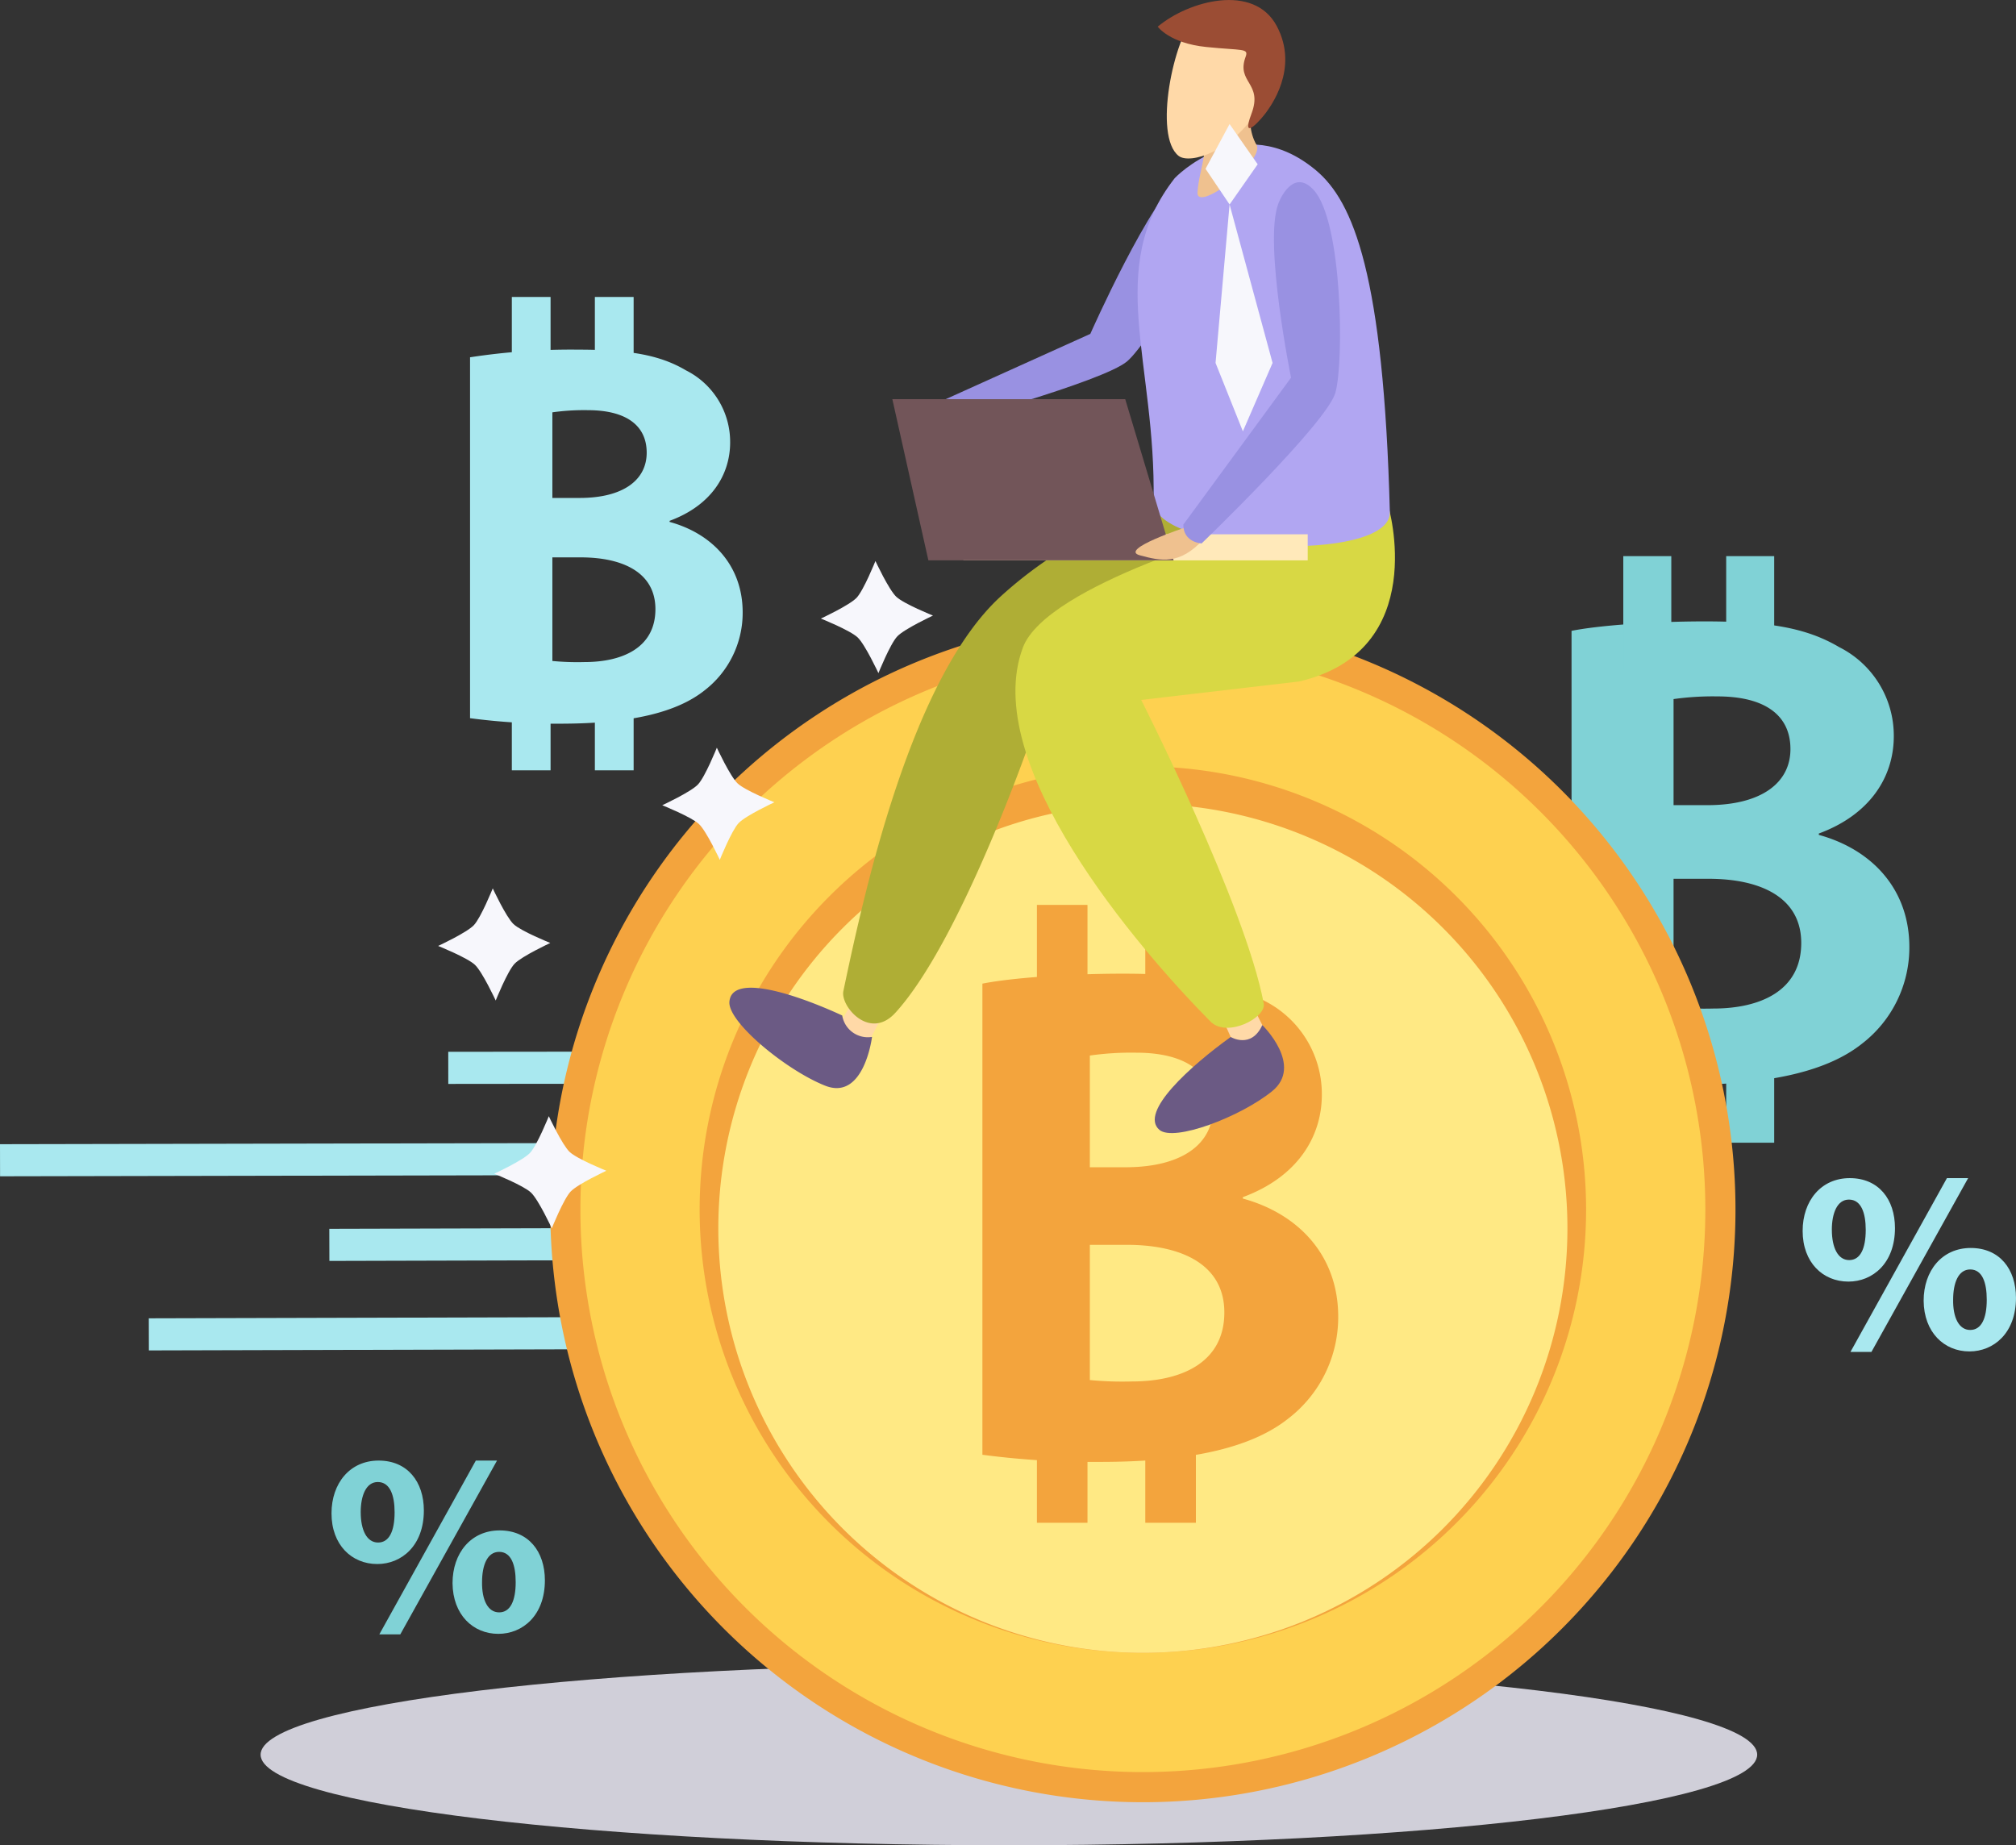 <svg xmlns="http://www.w3.org/2000/svg" xmlns:xlink="http://www.w3.org/1999/xlink" width="371.551" height="340.1" viewBox="0 0 371.551 340.1">
  <rect x="0" y="0" width="371.551" height="340.1" fill="#333333" stroke="none"/>
  <defs>
    <clipPath id="clip-path">
      <rect id="Rectangle_7800" data-name="Rectangle 7800" width="371.551" height="340.1" fill="none"/>
    </clipPath>
  </defs>
  <g id="Group_41570" data-name="Group 41570" transform="translate(0 0)">
    <rect id="Rectangle_7783" data-name="Rectangle 7783" width="160.305" height="5.918" transform="translate(27.425 242.973) rotate(-0.153)" fill="#a9e8ef"/>
    <rect id="Rectangle_7784" data-name="Rectangle 7784" width="160.303" height="5.918" transform="translate(60.692 226.478) rotate(-0.153)" fill="#a9e8ef"/>
    <rect id="Rectangle_7785" data-name="Rectangle 7785" width="160.305" height="5.916" transform="translate(0 210.882) rotate(-0.115)" fill="#a9e8ef"/>
    <rect id="Rectangle_7786" data-name="Rectangle 7786" width="160.305" height="5.918" transform="matrix(1, -0.001, 0.001, 1, 82.614, 193.854)" fill="#a9e8ef"/>
    <g id="Group_41569" data-name="Group 41569" transform="translate(0 0)">
      <g id="Group_41568" data-name="Group 41568" clip-path="url(#clip-path)">
        <path id="Path_86465" data-name="Path 86465" d="M73.261,30.711c4.981-1,15.063-1.743,24.528-1.743,11.58,0,18.676,1.119,24.777,4.732a18.259,18.259,0,0,1,10.085,16.435c0,7.472-4.357,14.442-13.817,17.929v.253c9.587,2.617,16.684,9.836,16.684,20.669a22.361,22.361,0,0,1-8.717,17.807c-6.1,4.855-16.312,7.6-32.992,7.6a146.866,146.866,0,0,1-20.546-1.249Zm18.8,32.126h6.227c9.963,0,15.316-4.112,15.316-10.334,0-6.353-4.855-9.71-13.454-9.71a51.927,51.927,0,0,0-8.089.494Zm0,37.23a58.9,58.9,0,0,0,7.346.253c8.591,0,16.186-3.242,16.186-12.082,0-8.468-7.595-11.829-17.059-11.829H92.06Z" transform="translate(216.377 85.558)" fill="#80d2d6"/>
        <rect id="Rectangle_7787" data-name="Rectangle 7787" width="8.848" height="20.863" transform="translate(299.174 102.499)" fill="#80d2d6"/>
        <rect id="Rectangle_7788" data-name="Rectangle 7788" width="8.848" height="20.863" transform="translate(318.139 102.499)" fill="#80d2d6"/>
        <rect id="Rectangle_7789" data-name="Rectangle 7789" width="8.848" height="20.863" transform="translate(299.174 189.745)" fill="#80d2d6"/>
        <rect id="Rectangle_7790" data-name="Rectangle 7790" width="8.848" height="20.863" transform="translate(318.139 189.745)" fill="#80d2d6"/>
        <path id="Path_86466" data-name="Path 86466" d="M21.912,17.707a121.757,121.757,0,0,1,19.8-1.407c9.342,0,15.071.9,19.993,3.815a14.749,14.749,0,0,1,8.144,13.268c0,6.029-3.523,11.655-11.157,14.466v.2c7.737,2.115,13.466,7.939,13.466,16.684a18.048,18.048,0,0,1-7.033,14.371c-4.922,3.918-13.165,6.132-26.631,6.132a118.338,118.338,0,0,1-16.581-1.012ZM37.086,43.631H42.11c8.041,0,12.359-3.313,12.359-8.338,0-5.124-3.918-7.84-10.852-7.84a41.734,41.734,0,0,0-6.531.4Zm0,30.047a48.178,48.178,0,0,0,5.93.2c6.93,0,13.062-2.609,13.062-9.749,0-6.832-6.132-9.544-13.766-9.544H37.086Z" transform="translate(64.717 48.143)" fill="#a9e8ef"/>
        <rect id="Rectangle_7791" data-name="Rectangle 7791" width="7.14" height="16.838" transform="translate(94.331 54.732)" fill="#a9e8ef"/>
        <rect id="Rectangle_7792" data-name="Rectangle 7792" width="7.144" height="16.838" transform="translate(109.635 54.732)" fill="#a9e8ef"/>
        <rect id="Rectangle_7793" data-name="Rectangle 7793" width="7.14" height="16.834" transform="translate(94.331 125.14)" fill="#a9e8ef"/>
        <rect id="Rectangle_7794" data-name="Rectangle 7794" width="7.144" height="16.834" transform="translate(109.635 125.14)" fill="#a9e8ef"/>
        <path id="Path_86467" data-name="Path 86467" d="M287.969,94.283c0,9.224-61.742,16.7-137.91,16.7s-137.91-7.48-137.91-16.7,61.742-16.712,137.91-16.712,137.91,7.484,137.91,16.712" transform="translate(35.882 229.111)" fill="#d0cfd9"/>
        <path id="Path_86468" data-name="Path 86468" d="M244.084,137.982A109.216,109.216,0,1,1,134.873,28.766,109.211,109.211,0,0,1,244.084,137.982" transform="translate(75.766 84.962)" fill="#f3a43d"/>
        <path id="Path_86469" data-name="Path 86469" d="M234.383,133.835A103.663,103.663,0,1,1,130.722,30.17,103.664,103.664,0,0,1,234.383,133.835" transform="translate(79.913 89.108)" fill="#fed150"/>
        <path id="Path_86470" data-name="Path 86470" d="M195.99,117.419a81.687,81.687,0,1,1-81.683-81.691,81.686,81.686,0,0,1,81.683,81.691" transform="translate(96.329 105.524)" fill="#f3a43d"/>
        <path id="Path_86471" data-name="Path 86471" d="M189.978,115.717a78.246,78.246,0,1,1-78.244-78.248,78.246,78.246,0,0,1,78.244,78.248" transform="translate(98.901 110.666)" fill="#ffe984"/>
        <path id="Path_86472" data-name="Path 86472" d="M45.8,47.225c5.242-1.048,15.869-1.834,25.836-1.834,12.2,0,19.677,1.178,26.1,4.981a19.241,19.241,0,0,1,10.623,17.312c0,7.871-4.594,15.217-14.557,18.89v.265c10.1,2.756,17.573,10.362,17.573,21.772a23.547,23.547,0,0,1-9.18,18.755c-6.424,5.116-17.182,8.006-34.759,8.006A154.351,154.351,0,0,1,45.8,134.056ZM65.6,81.067h6.559c10.493,0,16.134-4.329,16.134-10.888,0-6.689-5.12-10.228-14.169-10.228a54.131,54.131,0,0,0-8.524.526Zm0,39.219a63.374,63.374,0,0,0,7.737.261c9.05,0,17.051-3.408,17.051-12.722,0-8.919-8-12.461-17.969-12.461H65.6Z" transform="translate(135.259 134.064)" fill="#f3a43d"/>
        <rect id="Rectangle_7795" data-name="Rectangle 7795" width="9.318" height="21.978" transform="translate(191.105 166.779)" fill="#f3a43d"/>
        <rect id="Rectangle_7796" data-name="Rectangle 7796" width="9.326" height="21.978" transform="translate(211.078 166.779)" fill="#f3a43d"/>
        <rect id="Rectangle_7797" data-name="Rectangle 7797" width="9.318" height="21.974" transform="translate(191.105 258.682)" fill="#f3a43d"/>
        <rect id="Rectangle_7798" data-name="Rectangle 7798" width="9.326" height="21.974" transform="translate(211.078 258.682)" fill="#f3a43d"/>
        <path id="Path_86473" data-name="Path 86473" d="M37.455,41.632c1.313-1.38,3.479-6.776,3.479-6.776s2.443,5.274,3.827,6.583,6.78,3.475,6.78,3.475-5.274,2.447-6.587,3.831-3.475,6.776-3.475,6.776-2.447-5.27-3.831-6.583-6.776-3.475-6.776-3.475,5.274-2.447,6.583-3.831" transform="translate(91.181 102.949)" fill="#f7f7fc"/>
        <path id="Path_86474" data-name="Path 86474" d="M44.85,32.929c1.309-1.384,3.471-6.776,3.471-6.776s2.451,5.27,3.835,6.583,6.772,3.475,6.772,3.475-5.266,2.451-6.579,3.831-3.475,6.776-3.475,6.776-2.451-5.274-3.831-6.583-6.776-3.475-6.776-3.475,5.274-2.451,6.583-3.831" transform="translate(113.022 77.244)" fill="#f7f7fc"/>
        <path id="Path_86475" data-name="Path 86475" d="M27.009,48.19c1.309-1.384,3.479-6.776,3.479-6.776S32.931,46.688,34.315,48s6.776,3.475,6.776,3.475-5.27,2.451-6.583,3.831-3.475,6.776-3.475,6.776S28.586,56.809,27.2,55.5s-6.776-3.475-6.776-3.475,5.274-2.447,6.583-3.831" transform="translate(60.328 122.318)" fill="#f7f7fc"/>
        <path id="Path_86476" data-name="Path 86476" d="M29.62,58.81c1.313-1.38,3.475-6.776,3.475-6.776s2.451,5.27,3.831,6.583S43.7,62.092,43.7,62.092s-5.274,2.451-6.583,3.831S33.644,72.7,33.644,72.7s-2.447-5.27-3.831-6.583-6.772-3.475-6.772-3.475,5.27-2.447,6.579-3.831" transform="translate(68.052 153.684)" fill="#f7f7fc"/>
        <path id="Path_86477" data-name="Path 86477" d="M32.474,77.293c0,6.48-4.1,9.864-8.583,9.864-4.717,0-8.437-3.527-8.437-9.342,0-5.527,3.384-9.726,8.678-9.726,5.337,0,8.342,3.91,8.342,9.2m-11.635.332c0,3.242,1.1,5.574,3.2,5.574,2.048,0,3.044-2.1,3.044-5.574,0-3.147-.854-5.578-3.1-5.578-2.143,0-3.147,2.479-3.147,5.578m3.432,22.5L42.053,68.089h3.906L28.133,100.12ZM54.78,90.161c0,6.48-4.1,9.864-8.583,9.864-4.669,0-8.389-3.527-8.437-9.342,0-5.527,3.38-9.722,8.678-9.722,5.337,0,8.342,3.906,8.342,9.2M43.2,90.493c-.047,3.242,1.048,5.574,3.147,5.574,2.048,0,3.052-2.1,3.052-5.574,0-3.147-.814-5.578-3.052-5.578-2.194,0-3.147,2.483-3.147,5.578" transform="translate(45.643 201.102)" fill="#80d2d6"/>
        <path id="Path_86478" data-name="Path 86478" d="M101.05,64.126c0,6.48-4.1,9.864-8.579,9.864-4.717,0-8.437-3.527-8.437-9.342,0-5.527,3.38-9.726,8.678-9.726,5.337,0,8.338,3.91,8.338,9.2m-11.631.332c0,3.242,1.1,5.574,3.194,5.574,2.048,0,3.048-2.1,3.048-5.574,0-3.147-.854-5.578-3.1-5.578-2.143,0-3.147,2.479-3.147,5.578m3.432,22.5,17.779-32.031h3.91L96.713,86.953Zm30.505-9.963c0,6.484-4.1,9.868-8.579,9.868-4.673,0-8.389-3.53-8.437-9.342,0-5.527,3.38-9.722,8.678-9.722,5.333,0,8.338,3.906,8.338,9.2m-11.58.336c-.051,3.242,1.048,5.574,3.143,5.574,2.052,0,3.052-2.1,3.052-5.574,0-3.147-.81-5.578-3.052-5.578-2.19,0-3.143,2.483-3.143,5.578" transform="translate(248.195 162.214)" fill="#a9e8ef"/>
        <path id="Path_86479" data-name="Path 86479" d="M63.375,46.96l3.183,6.247-6.1,1.989L56.749,46.96Z" transform="translate(167.608 138.699)" fill="#ffd9a7"/>
        <path id="Path_86480" data-name="Path 86480" d="M47.1,51.977l-3.266,6.2-4.8-4.491,4.562-7.729Z" transform="translate(115.281 135.72)" fill="#ffd9a7"/>
        <path id="Path_86481" data-name="Path 86481" d="M139.769,23.581S134.78,39.269,112.2,42.89L74.521,64.741S61.363,103.386,48.934,117.01c-4.764,5.219-10.161-1.245-9.587-3.981,4.029-19.273,12.62-57.607,28.868-72.638a76.047,76.047,0,0,1,29.671-16.81Z" transform="translate(116.086 69.648)" fill="#afae35"/>
        <path id="Path_86482" data-name="Path 86482" d="M116.047,23.581S124,50.271,99.616,55.952l-29.1,3.4S89.713,97.211,93.1,115.3c.494,2.629-6.772,6.393-9.809,3.333C69.7,104.9,40.705,71.039,48.711,49.7c4.4-11.722,42.417-22.144,42.417-22.144Z" transform="translate(139.808 69.648)" fill="#d8d844"/>
        <path id="Path_86483" data-name="Path 86483" d="M67.83,49.981s3.776,2.285,5.827-2.194c0,0,7.678,7.456,1.779,12.212s-18.087,9.362-20.744,7.1C50.878,63.834,60.54,55.231,67.83,49.981" transform="translate(158.99 141.14)" fill="#6b5a84"/>
        <path id="Path_86484" data-name="Path 86484" d="M54.8,51.168a4.773,4.773,0,0,0,5.491,3.942s-1.455,11.845-8.642,8.99-17.9-11.679-17.645-15.434c.372-5.408,12.406-1.372,20.8,2.5" transform="translate(100.425 135.996)" fill="#6b5a84"/>
        <path id="Path_86485" data-name="Path 86485" d="M89.628,9.2c1.8-1.309,5.543-3.262,6.915,1.53s-13.054,29.489-17.5,33.229-33.775,11.7-33.775,11.7-3.175-.348-.862-4.195L72.28,38.879S83.4,13.723,89.628,9.2" transform="translate(128.665 22.658)" fill="#9991e2"/>
        <path id="Path_86486" data-name="Path 86486" d="M85.885,11.477C92.82,17.261,98.371,30.8,99.525,74.5c.253,9.615-43.734,7.6-43.548-2.016.486-25.579-9.093-42.947,3.906-59.548,0,0,12.252-12.924,26-1.459" transform="translate(156.627 19.891)" fill="#b1a6f2"/>
        <path id="Path_86487" data-name="Path 86487" d="M66.691,3.784s-2.677,7.14,0,11.714C68.4,18.4,55.554,28.177,55.827,24.263c.356-5.053,2.76-8.152.02-13.829Z" transform="translate(164.873 11.177)" fill="#efc18f"/>
        <path id="Path_86488" data-name="Path 86488" d="M59.685,2.447c-4.076,4.238-7.8,22.207-3.111,25.888,2.04,1.6,10.01-.72,14.719-8.761,1.937-3.3,4.23-9.421.684-15.3-1.6-2.661-7.547-6.757-12.291-1.823" transform="translate(160.648 0.397)" fill="#ffd9a8"/>
        <path id="Path_86489" data-name="Path 86489" d="M53.97,4.914S56.152,7.97,62.9,8.658s7.864.186,7.263,1.819c-1.767,4.784,3.25,4.76,1.083,10.477s2.143.589,2.74-.281S80.122,12.7,75.9,4.784,59.667.126,53.97,4.914" transform="translate(159.401 0.001)" fill="#9b4d34"/>
        <rect id="Rectangle_7799" data-name="Rectangle 7799" width="63.462" height="4.804" transform="translate(177.552 98.474)" fill="#ffe9ba"/>
        <path id="Path_86490" data-name="Path 86490" d="M93.44,48.315h-45.2L41.6,18.608H84.521Z" transform="translate(122.86 54.961)" fill="#725559"/>
        <path id="Path_86491" data-name="Path 86491" d="M62.258,24.577s-12.513,4.1-8.544,5.175,7.365,1.823,11.77-2.973Z" transform="translate(156.348 72.59)" fill="#efc18f"/>
        <path id="Path_86492" data-name="Path 86492" d="M72.637,12.546c.763-2.091,3.25-6.282,6.59-2.578,5.29,5.887,5.563,31.762,3.957,37.345S58.539,75.067,58.539,75.067s-3.376-.138-3.376-3.463L75.018,44.518s-5.029-24.745-2.38-31.972" transform="translate(162.924 25.088)" fill="#9991e2"/>
        <path id="Path_86493" data-name="Path 86493" d="M60.63,5.782,56.2,14.037l4.432,6.571L65.809,13.2Z" transform="translate(165.983 17.079)" fill="#f7f7fc"/>
        <path id="Path_86494" data-name="Path 86494" d="M59.251,9.532,56.665,38.74l5.037,12.6,5.472-12.6Z" transform="translate(167.362 28.153)" fill="#f7f7fc"/>
      </g>
    </g>
  </g>
</svg>
